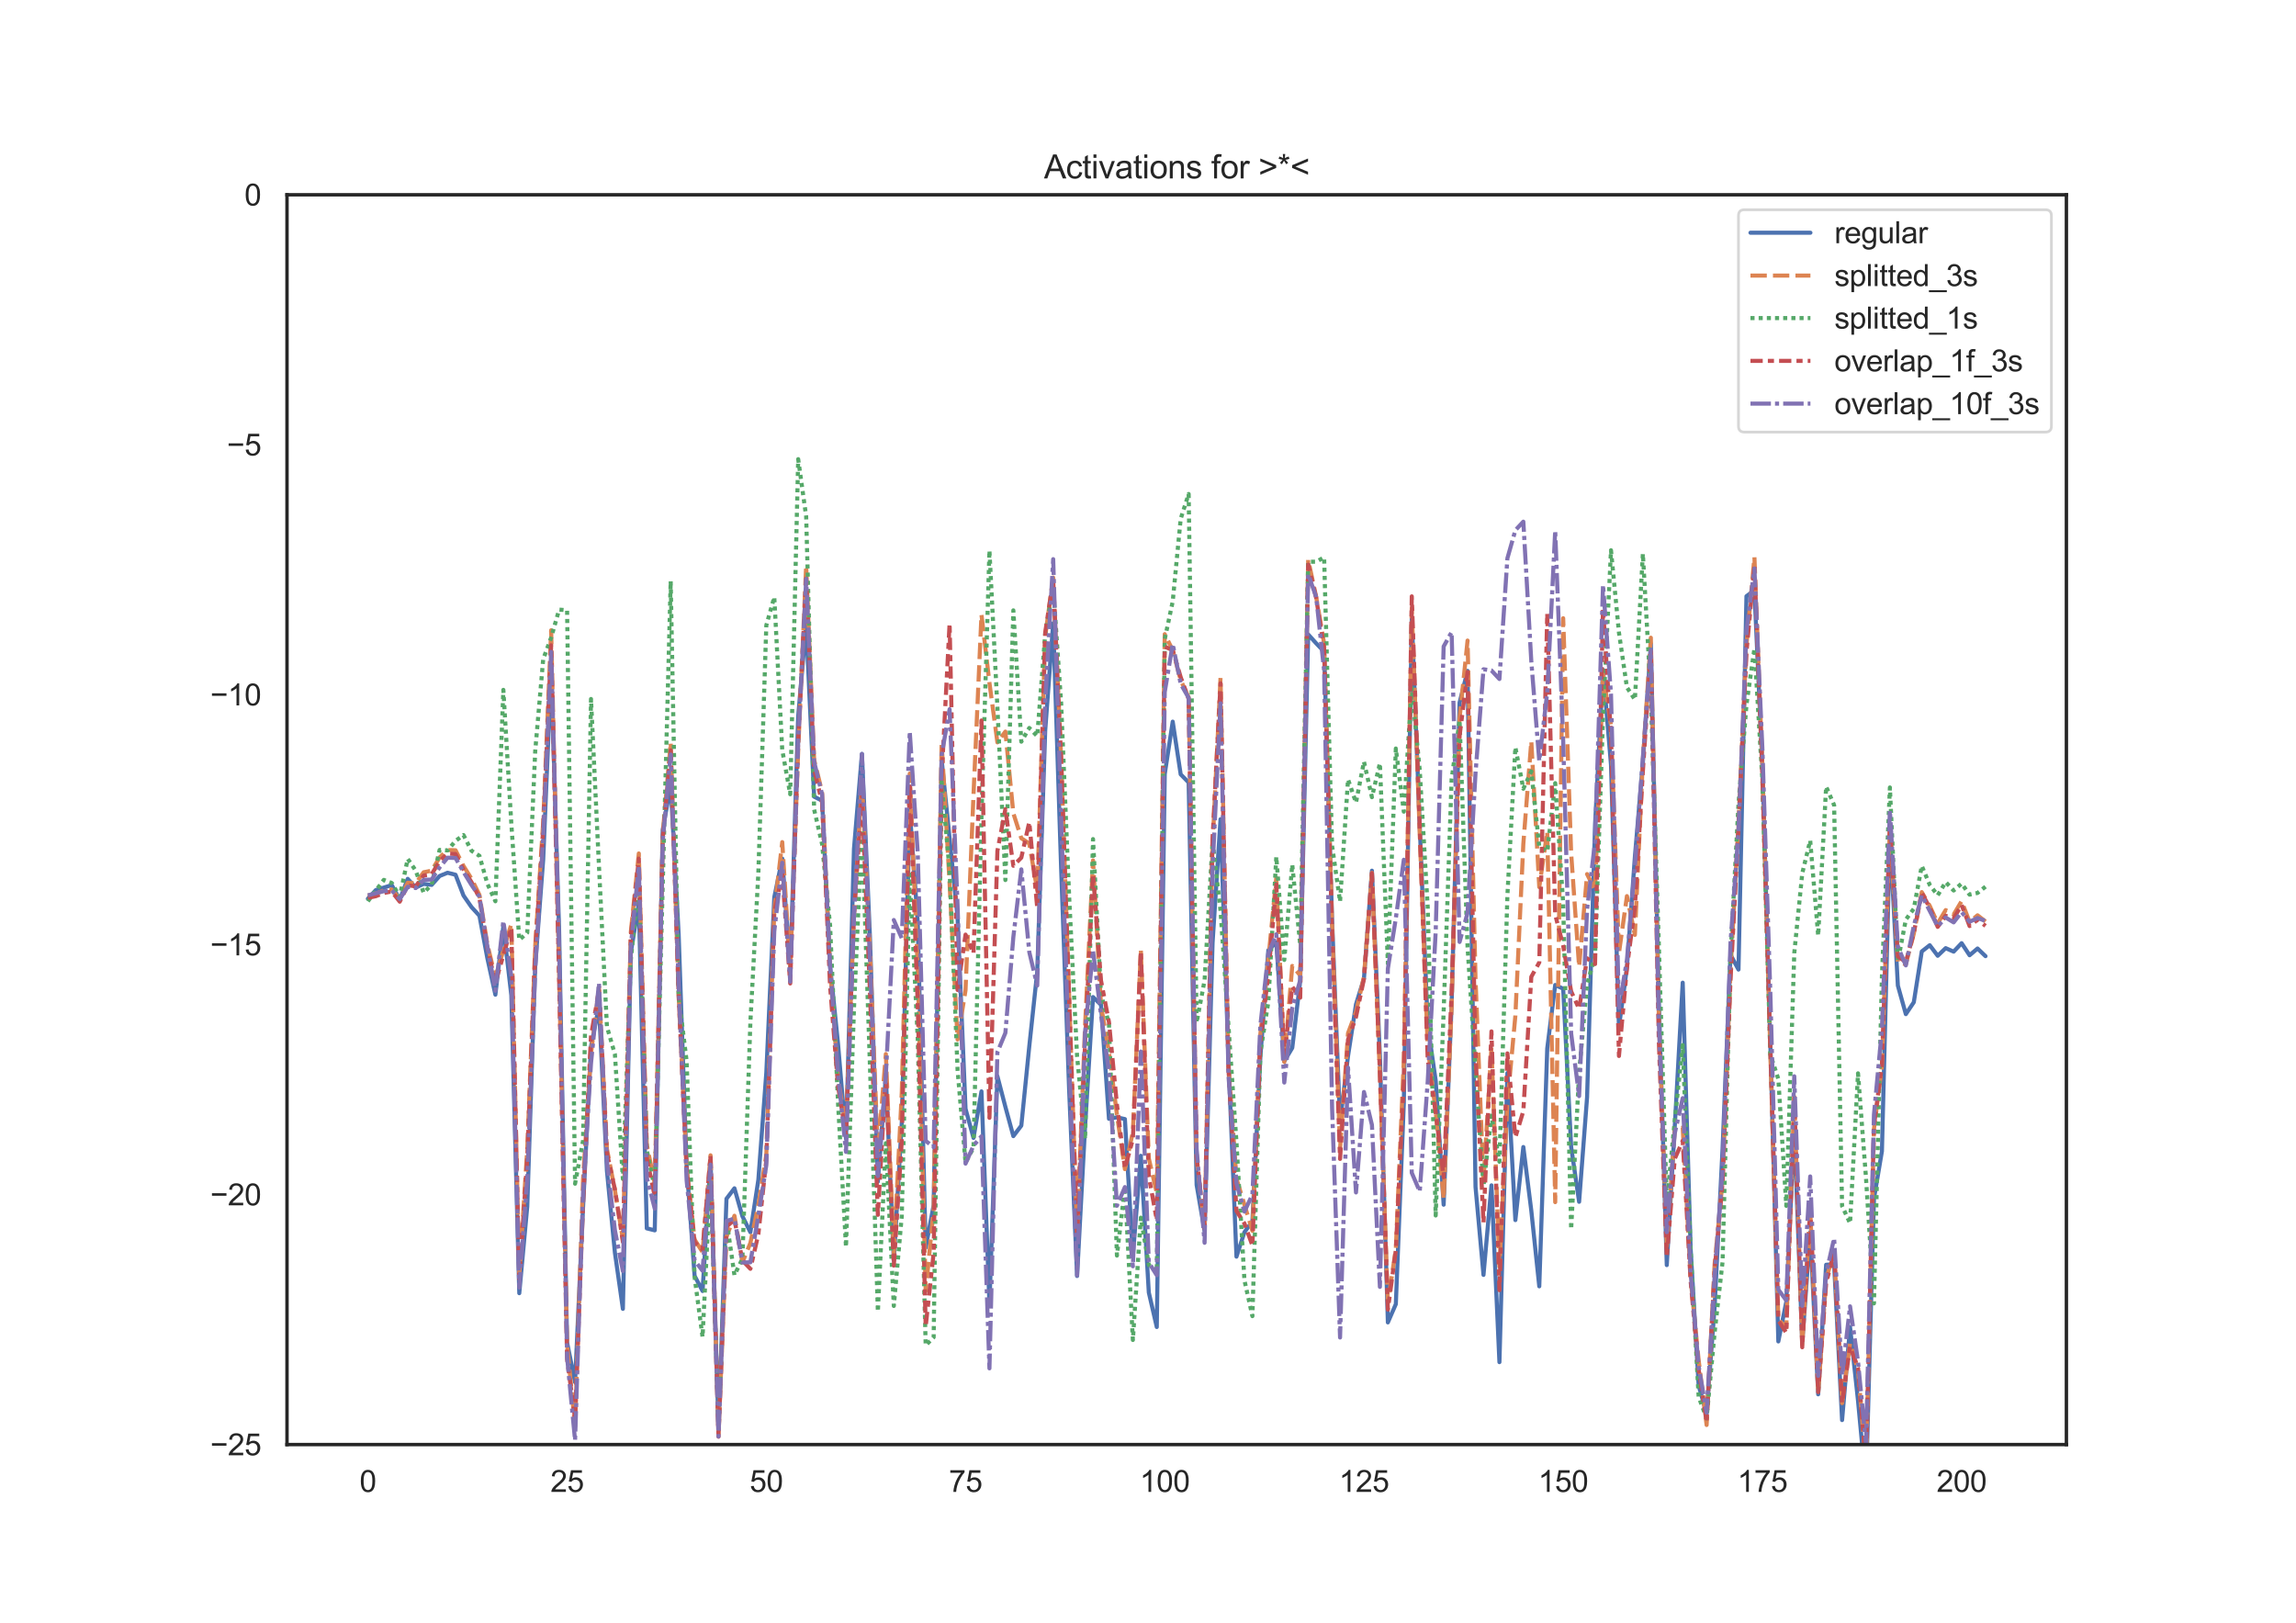 <?xml version="1.0" encoding="utf-8" standalone="no"?>
<!DOCTYPE svg PUBLIC "-//W3C//DTD SVG 1.1//EN"
  "http://www.w3.org/Graphics/SVG/1.1/DTD/svg11.dtd">
<svg height="595.44pt" version="1.1" viewBox="0 0 842.4 595.44" width="842.4pt" xmlns="http://www.w3.org/2000/svg" xmlns:xlink="http://www.w3.org/1999/xlink">
 <defs>
  <style type="text/css">*{stroke-linecap:butt;stroke-linejoin:round;}</style>
 </defs>
 <g id="figure_1">
  <g id="patch_1">
   <path d="M 0 595.44 
L 842.4 595.44 
L 842.4 0 
L 0 0 
z
" style="fill:#ffffff;"/>
  </g>
  <g id="axes_1">
   <g id="patch_2">
    <path d="M 105.3 529.942 
L 758.16 529.942 
L 758.16 71.453 
L 105.3 71.453 
z
" style="fill:#ffffff;"/>
   </g>
   <g id="matplotlib.axis_1">
    <g id="xtick_1">
     <g id="text_1">
      <!-- 0 -->
      <g style="fill:#262626;" transform="translate(131.917 547.315)scale(0.11 -0.11)">
       <defs>
        <path d="M 266 2259 
Q 266 3072 433 3567 
Q 600 4063 929 4331 
Q 1259 4600 1759 4600 
Q 2128 4600 2406 4451 
Q 2684 4303 2865 4023 
Q 3047 3744 3150 3342 
Q 3253 2941 3253 2259 
Q 3253 1453 3087 958 
Q 2922 463 2592 192 
Q 2263 -78 1759 -78 
Q 1097 -78 719 397 
Q 266 969 266 2259 
z
M 844 2259 
Q 844 1131 1108 757 
Q 1372 384 1759 384 
Q 2147 384 2411 759 
Q 2675 1134 2675 2259 
Q 2675 3391 2411 3762 
Q 2147 4134 1753 4134 
Q 1366 4134 1134 3806 
Q 844 3388 844 2259 
z
" id="ArialMT-30" transform="scale(0.016)"/>
       </defs>
       <use xlink:href="#ArialMT-30"/>
      </g>
     </g>
    </g>
    <g id="xtick_2">
     <g id="text_2">
      <!-- 25 -->
      <g style="fill:#262626;" transform="translate(201.951 547.315)scale(0.11 -0.11)">
       <defs>
        <path d="M 3222 541 
L 3222 0 
L 194 0 
Q 188 203 259 391 
Q 375 700 629 1000 
Q 884 1300 1366 1694 
Q 2113 2306 2375 2664 
Q 2638 3022 2638 3341 
Q 2638 3675 2398 3904 
Q 2159 4134 1775 4134 
Q 1369 4134 1125 3890 
Q 881 3647 878 3216 
L 300 3275 
Q 359 3922 746 4261 
Q 1134 4600 1788 4600 
Q 2447 4600 2831 4234 
Q 3216 3869 3216 3328 
Q 3216 3053 3103 2787 
Q 2991 2522 2730 2228 
Q 2469 1934 1863 1422 
Q 1356 997 1212 845 
Q 1069 694 975 541 
L 3222 541 
z
" id="ArialMT-32" transform="scale(0.016)"/>
        <path d="M 266 1200 
L 856 1250 
Q 922 819 1161 601 
Q 1400 384 1738 384 
Q 2144 384 2425 690 
Q 2706 997 2706 1503 
Q 2706 1984 2436 2262 
Q 2166 2541 1728 2541 
Q 1456 2541 1237 2417 
Q 1019 2294 894 2097 
L 366 2166 
L 809 4519 
L 3088 4519 
L 3088 3981 
L 1259 3981 
L 1013 2750 
Q 1425 3038 1878 3038 
Q 2478 3038 2890 2622 
Q 3303 2206 3303 1553 
Q 3303 931 2941 478 
Q 2500 -78 1738 -78 
Q 1113 -78 717 272 
Q 322 622 266 1200 
z
" id="ArialMT-35" transform="scale(0.016)"/>
       </defs>
       <use xlink:href="#ArialMT-32"/>
       <use x="55.615" xlink:href="#ArialMT-35"/>
      </g>
     </g>
    </g>
    <g id="xtick_3">
     <g id="text_3">
      <!-- 50 -->
      <g style="fill:#262626;" transform="translate(275.043 547.315)scale(0.11 -0.11)">
       <use xlink:href="#ArialMT-35"/>
       <use x="55.615" xlink:href="#ArialMT-30"/>
      </g>
     </g>
    </g>
    <g id="xtick_4">
     <g id="text_4">
      <!-- 75 -->
      <g style="fill:#262626;" transform="translate(348.135 547.315)scale(0.11 -0.11)">
       <defs>
        <path d="M 303 3981 
L 303 4522 
L 3269 4522 
L 3269 4084 
Q 2831 3619 2401 2847 
Q 1972 2075 1738 1259 
Q 1569 684 1522 0 
L 944 0 
Q 953 541 1156 1306 
Q 1359 2072 1739 2783 
Q 2119 3494 2547 3981 
L 303 3981 
z
" id="ArialMT-37" transform="scale(0.016)"/>
       </defs>
       <use xlink:href="#ArialMT-37"/>
       <use x="55.615" xlink:href="#ArialMT-35"/>
      </g>
     </g>
    </g>
    <g id="xtick_5">
     <g id="text_5">
      <!-- 100 -->
      <g style="fill:#262626;" transform="translate(418.169 547.315)scale(0.11 -0.11)">
       <defs>
        <path d="M 2384 0 
L 1822 0 
L 1822 3584 
Q 1619 3391 1289 3197 
Q 959 3003 697 2906 
L 697 3450 
Q 1169 3672 1522 3987 
Q 1875 4303 2022 4600 
L 2384 4600 
L 2384 0 
z
" id="ArialMT-31" transform="scale(0.016)"/>
       </defs>
       <use xlink:href="#ArialMT-31"/>
       <use x="55.615" xlink:href="#ArialMT-30"/>
       <use x="111.23" xlink:href="#ArialMT-30"/>
      </g>
     </g>
    </g>
    <g id="xtick_6">
     <g id="text_6">
      <!-- 125 -->
      <g style="fill:#262626;" transform="translate(491.261 547.315)scale(0.11 -0.11)">
       <use xlink:href="#ArialMT-31"/>
       <use x="55.615" xlink:href="#ArialMT-32"/>
       <use x="111.23" xlink:href="#ArialMT-35"/>
      </g>
     </g>
    </g>
    <g id="xtick_7">
     <g id="text_7">
      <!-- 150 -->
      <g style="fill:#262626;" transform="translate(564.353 547.315)scale(0.11 -0.11)">
       <use xlink:href="#ArialMT-31"/>
       <use x="55.615" xlink:href="#ArialMT-35"/>
       <use x="111.23" xlink:href="#ArialMT-30"/>
      </g>
     </g>
    </g>
    <g id="xtick_8">
     <g id="text_8">
      <!-- 175 -->
      <g style="fill:#262626;" transform="translate(637.446 547.315)scale(0.11 -0.11)">
       <use xlink:href="#ArialMT-31"/>
       <use x="55.615" xlink:href="#ArialMT-37"/>
       <use x="111.23" xlink:href="#ArialMT-35"/>
      </g>
     </g>
    </g>
    <g id="xtick_9">
     <g id="text_9">
      <!-- 200 -->
      <g style="fill:#262626;" transform="translate(710.538 547.315)scale(0.11 -0.11)">
       <use xlink:href="#ArialMT-32"/>
       <use x="55.615" xlink:href="#ArialMT-30"/>
       <use x="111.23" xlink:href="#ArialMT-30"/>
      </g>
     </g>
    </g>
   </g>
   <g id="matplotlib.axis_2">
    <g id="ytick_1">
     <g id="text_10">
      <!-- −25 -->
      <g style="fill:#262626;" transform="translate(77.141 533.878)scale(0.11 -0.11)">
       <defs>
        <path d="M 3381 1997 
L 356 1997 
L 356 2522 
L 3381 2522 
L 3381 1997 
z
" id="ArialMT-2212" transform="scale(0.016)"/>
       </defs>
       <use xlink:href="#ArialMT-2212"/>
       <use x="58.398" xlink:href="#ArialMT-32"/>
       <use x="114.014" xlink:href="#ArialMT-35"/>
      </g>
     </g>
    </g>
    <g id="ytick_2">
     <g id="text_11">
      <!-- −20 -->
      <g style="fill:#262626;" transform="translate(77.141 442.181)scale(0.11 -0.11)">
       <use xlink:href="#ArialMT-2212"/>
       <use x="58.398" xlink:href="#ArialMT-32"/>
       <use x="114.014" xlink:href="#ArialMT-30"/>
      </g>
     </g>
    </g>
    <g id="ytick_3">
     <g id="text_12">
      <!-- −15 -->
      <g style="fill:#262626;" transform="translate(77.141 350.483)scale(0.11 -0.11)">
       <use xlink:href="#ArialMT-2212"/>
       <use x="58.398" xlink:href="#ArialMT-31"/>
       <use x="114.014" xlink:href="#ArialMT-35"/>
      </g>
     </g>
    </g>
    <g id="ytick_4">
     <g id="text_13">
      <!-- −10 -->
      <g style="fill:#262626;" transform="translate(77.141 258.785)scale(0.11 -0.11)">
       <use xlink:href="#ArialMT-2212"/>
       <use x="58.398" xlink:href="#ArialMT-31"/>
       <use x="114.014" xlink:href="#ArialMT-30"/>
      </g>
     </g>
    </g>
    <g id="ytick_5">
     <g id="text_14">
      <!-- −5 -->
      <g style="fill:#262626;" transform="translate(83.258 167.087)scale(0.11 -0.11)">
       <use xlink:href="#ArialMT-2212"/>
       <use x="58.398" xlink:href="#ArialMT-35"/>
      </g>
     </g>
    </g>
    <g id="ytick_6">
     <g id="text_15">
      <!-- 0 -->
      <g style="fill:#262626;" transform="translate(89.683 75.39)scale(0.11 -0.11)">
       <use xlink:href="#ArialMT-30"/>
      </g>
     </g>
    </g>
   </g>
   <g id="line2d_1">
    <path clip-path="url(#p83e11bde64)" d="M 134.975 329.701 
L 137.899 326.516 
L 143.747 324.722 
L 146.67 330.034 
L 149.594 322.412 
L 152.518 325.626 
L 155.441 324.251 
L 158.365 324.636 
L 161.289 321.368 
L 164.212 320.175 
L 167.136 320.908 
L 170.06 328.537 
L 172.983 332.76 
L 175.907 335.952 
L 178.831 351.626 
L 181.754 364.906 
L 184.678 339.864 
L 187.602 365.131 
L 190.526 474.413 
L 193.449 442.624 
L 196.373 354.312 
L 199.297 315.294 
L 202.22 246.31 
L 205.144 341.497 
L 208.068 492.552 
L 210.991 507.056 
L 213.915 443.012 
L 216.839 383.899 
L 219.762 369.059 
L 222.686 429.551 
L 225.61 459.564 
L 228.534 480.16 
L 231.457 349.385 
L 234.381 331.436 
L 237.305 450.636 
L 240.228 451.358 
L 243.152 304.444 
L 246.076 287.986 
L 248.999 342.872 
L 251.923 427.616 
L 254.847 468.063 
L 257.77 473.614 
L 260.694 425.532 
L 263.618 523.927 
L 266.542 439.781 
L 269.465 435.935 
L 272.389 446.19 
L 275.313 452.043 
L 278.236 432.85 
L 281.16 393.52 
L 284.084 329.16 
L 287.007 314.983 
L 289.931 355.439 
L 292.855 262.815 
L 295.778 228.885 
L 298.702 292.256 
L 301.626 293.743 
L 304.549 354.308 
L 307.473 382.938 
L 310.397 417.742 
L 313.321 311.408 
L 316.244 276.565 
L 319.168 343.344 
L 322.092 433.482 
L 325.015 394.813 
L 327.939 462.464 
L 330.863 411.77 
L 333.786 297.279 
L 336.71 338.253 
L 339.634 457.713 
L 342.557 442.071 
L 345.481 278.6 
L 351.329 336.563 
L 354.252 406.774 
L 357.176 417.449 
L 360.1 400.381 
L 363.023 478.398 
L 365.947 394.838 
L 368.871 406.048 
L 371.794 416.797 
L 374.718 412.943 
L 377.642 383.839 
L 380.565 356.412 
L 383.489 267.955 
L 386.413 228.628 
L 389.336 318.714 
L 392.26 399.654 
L 395.184 468.104 
L 398.108 413.513 
L 401.031 365.775 
L 403.955 368.606 
L 406.879 410.449 
L 409.802 409.9 
L 412.726 410.542 
L 415.65 460.752 
L 418.573 424.01 
L 421.497 474.162 
L 424.421 486.825 
L 427.344 283.979 
L 430.268 264.738 
L 433.192 284.077 
L 436.116 287.067 
L 439.039 434.709 
L 441.963 451.643 
L 444.887 345.869 
L 447.81 300.552 
L 450.734 389.358 
L 453.658 461.012 
L 456.581 452.035 
L 459.505 448.04 
L 462.429 387.714 
L 465.352 348.582 
L 468.276 345.677 
L 471.2 389.326 
L 474.124 384.423 
L 477.047 359.86 
L 479.971 232.745 
L 482.895 235.997 
L 485.818 239.054 
L 488.742 337.604 
L 491.666 411.657 
L 494.589 387.388 
L 497.513 368.439 
L 500.437 358.96 
L 503.36 319.415 
L 506.284 387.284 
L 509.208 485.135 
L 512.131 478.425 
L 515.055 404.786 
L 517.979 226.564 
L 520.903 303.013 
L 523.826 376.012 
L 526.75 396.404 
L 529.674 441.953 
L 532.597 368.461 
L 535.521 257.752 
L 538.445 246.121 
L 541.368 435.444 
L 544.292 467.708 
L 547.216 434.85 
L 550.139 499.712 
L 553.063 393.653 
L 555.987 447.593 
L 558.911 420.792 
L 561.834 444.138 
L 564.758 471.896 
L 567.682 384.612 
L 570.605 361.346 
L 573.529 362.718 
L 576.453 420.766 
L 579.376 440.888 
L 582.3 402.517 
L 585.224 302.564 
L 588.147 245.725 
L 591.071 280.563 
L 593.995 376.748 
L 596.918 354.954 
L 599.842 314.273 
L 602.766 279.84 
L 605.69 236.157 
L 608.613 366.678 
L 611.537 464.107 
L 614.461 413.413 
L 617.384 360.499 
L 620.308 458.444 
L 623.232 508.275 
L 626.155 518.551 
L 629.079 479.542 
L 632.003 421.529 
L 634.926 350.258 
L 637.85 355.686 
L 640.774 218.729 
L 643.698 216.533 
L 646.621 281.032 
L 649.545 383.459 
L 652.469 492.113 
L 655.392 477.549 
L 658.316 413.499 
L 661.24 492.567 
L 664.163 452.01 
L 667.087 511.513 
L 670.011 463.982 
L 672.934 463.77 
L 675.858 520.965 
L 678.782 486.85 
L 681.706 513.866 
L 684.629 545.097 
L 687.553 439.778 
L 690.477 422.328 
L 693.4 306.458 
L 696.324 361.577 
L 699.248 372.04 
L 702.171 367.681 
L 705.095 349.053 
L 708.019 346.758 
L 710.942 350.63 
L 713.866 347.836 
L 716.79 349.112 
L 719.713 346.01 
L 722.637 350.442 
L 725.561 347.963 
L 728.485 350.776 
L 728.485 350.776 
" style="fill:none;stroke:#4c72b0;stroke-linecap:round;stroke-width:1.5;"/>
   </g>
   <g id="line2d_2">
    <path clip-path="url(#p83e11bde64)" d="M 134.975 328.549 
L 137.899 327.867 
L 140.823 326.633 
L 143.747 326.313 
L 146.67 329.826 
L 149.594 323.835 
L 152.518 324.088 
L 155.441 319.993 
L 158.365 319.416 
L 161.289 314.557 
L 164.212 311.847 
L 167.136 311.925 
L 170.06 317.683 
L 172.983 322.345 
L 175.907 328.311 
L 178.831 346.511 
L 181.754 358.639 
L 184.678 348.572 
L 187.602 339.011 
L 190.526 467.663 
L 193.449 421.485 
L 196.373 347.048 
L 199.297 301.565 
L 202.22 231.22 
L 205.144 357.572 
L 208.068 493.439 
L 210.991 523.268 
L 213.915 432.783 
L 216.839 386.582 
L 219.762 362.126 
L 222.686 421.53 
L 225.61 436.618 
L 228.534 454.703 
L 231.457 341.87 
L 234.381 313.097 
L 237.305 419.953 
L 240.228 434.265 
L 243.152 305.934 
L 246.076 272.373 
L 248.999 365.355 
L 251.923 428.158 
L 254.847 454.748 
L 257.77 459.336 
L 260.694 423.83 
L 263.618 526.281 
L 266.542 453.781 
L 269.465 446.01 
L 272.389 463.114 
L 275.313 456.01 
L 278.236 442.129 
L 281.16 423.595 
L 284.084 333.99 
L 287.007 308.931 
L 289.931 355.599 
L 292.855 275.454 
L 295.778 207.483 
L 298.702 278.744 
L 301.626 290.563 
L 304.549 355.074 
L 307.473 395.974 
L 310.397 413.097 
L 313.321 336.438 
L 316.244 286.74 
L 319.168 348.112 
L 322.092 423.144 
L 325.015 386.682 
L 327.939 459.73 
L 330.863 400.757 
L 333.786 283.798 
L 336.71 355.243 
L 339.634 473.579 
L 342.557 443.814 
L 345.481 272.47 
L 348.405 324.053 
L 351.329 381.343 
L 354.252 363.286 
L 357.176 291.518 
L 360.1 225.472 
L 363.023 250.501 
L 365.947 272.338 
L 368.871 268.396 
L 371.794 298.346 
L 374.718 307.514 
L 377.642 309.454 
L 380.565 326.565 
L 383.489 233.35 
L 386.413 211.883 
L 389.336 278.326 
L 395.184 452.429 
L 398.108 376.312 
L 401.031 315.634 
L 403.955 368.875 
L 406.879 385.945 
L 409.802 408.88 
L 412.726 428.909 
L 415.65 415.249 
L 418.573 348.452 
L 421.497 424.982 
L 424.421 437.625 
L 427.344 232.645 
L 430.268 238.546 
L 433.192 249.518 
L 436.116 255.823 
L 439.039 425.186 
L 441.963 450.295 
L 444.887 310.167 
L 447.81 248.555 
L 450.734 390.874 
L 453.658 432.363 
L 459.505 451.542 
L 462.429 379.317 
L 465.352 351.9 
L 468.276 322.003 
L 471.2 389.599 
L 474.124 354.364 
L 477.047 357.818 
L 479.971 205.358 
L 482.895 218.933 
L 485.818 236.063 
L 488.742 339.043 
L 491.666 421.418 
L 494.589 379.025 
L 497.513 371.23 
L 500.437 358.317 
L 503.36 320.203 
L 506.284 394.708 
L 509.208 477.923 
L 512.131 458.196 
L 515.055 388.927 
L 517.979 223.1 
L 520.903 306.09 
L 523.826 384.161 
L 526.75 407.692 
L 529.674 439.969 
L 532.597 369.472 
L 535.521 263.53 
L 538.445 234.991 
L 541.368 359.214 
L 544.292 433.579 
L 547.216 384.042 
L 550.139 464.611 
L 553.063 404.468 
L 555.987 372.61 
L 558.911 309.573 
L 561.834 271.905 
L 564.758 325.432 
L 567.682 305.041 
L 570.605 441.011 
L 573.529 226.805 
L 576.453 313.048 
L 579.376 354.659 
L 582.3 320.664 
L 585.224 326.619 
L 588.147 247.323 
L 591.071 266.093 
L 593.995 349.634 
L 596.918 328.745 
L 599.842 342.967 
L 602.766 279.054 
L 605.69 233.949 
L 608.613 372.611 
L 611.537 457.147 
L 614.461 414.622 
L 617.384 413.669 
L 620.308 469.367 
L 623.232 499.001 
L 626.155 522.766 
L 629.079 463.929 
L 632.003 433.362 
L 634.926 356.154 
L 637.85 301.762 
L 640.774 236.676 
L 643.698 204.361 
L 646.621 281.162 
L 649.545 386.38 
L 652.469 484.111 
L 655.392 486.966 
L 658.316 402.4 
L 661.24 493.341 
L 664.163 443.733 
L 667.087 511.296 
L 670.011 469.263 
L 672.934 459.091 
L 675.858 514.747 
L 678.782 492.853 
L 681.706 502.49 
L 684.629 538.166 
L 687.553 414.15 
L 690.477 391.243 
L 693.4 303.616 
L 696.324 352.98 
L 699.248 353.743 
L 702.171 342.544 
L 705.095 327.279 
L 708.019 332.321 
L 710.942 338.731 
L 713.866 333.874 
L 716.79 335.509 
L 719.713 330.598 
L 722.637 338.2 
L 725.561 335.783 
L 728.485 338.061 
L 728.485 338.061 
" style="fill:none;stroke:#dd8452;stroke-dasharray:6,2.25;stroke-dashoffset:0;stroke-width:1.5;"/>
   </g>
   <g id="line2d_3">
    <path clip-path="url(#p83e11bde64)" d="M 134.975 330.653 
L 140.823 322.794 
L 143.747 323.941 
L 146.67 328.957 
L 149.594 315.082 
L 152.518 319.374 
L 155.441 327.514 
L 158.365 324.54 
L 161.289 311.798 
L 164.212 311.981 
L 167.136 308.481 
L 170.06 306.345 
L 172.983 312.101 
L 175.907 313.972 
L 178.831 324.253 
L 181.754 330.641 
L 184.678 253.079 
L 187.602 302.115 
L 190.526 344.806 
L 193.449 342.178 
L 196.373 275.467 
L 199.297 241.828 
L 202.22 233.906 
L 205.144 223.644 
L 208.068 223.869 
L 210.991 434.258 
L 213.915 418.463 
L 216.839 256.425 
L 219.762 317.821 
L 222.686 376.66 
L 225.61 386.778 
L 228.534 432.49 
L 231.457 352.064 
L 234.381 323.142 
L 237.305 421.884 
L 240.228 436.164 
L 246.076 213.236 
L 248.999 365.526 
L 251.923 389.277 
L 254.847 468.498 
L 257.77 490.478 
L 260.694 431.213 
L 263.618 523.833 
L 266.542 447.512 
L 269.465 467.775 
L 272.389 461.777 
L 275.313 374.938 
L 278.236 320.385 
L 281.16 229.409 
L 284.084 219.023 
L 287.007 275.141 
L 289.931 291.37 
L 292.855 168.445 
L 295.778 189.448 
L 298.702 296.951 
L 301.626 309.689 
L 304.549 339.356 
L 307.473 404.627 
L 310.397 457.432 
L 313.321 369.948 
L 316.244 304.314 
L 319.168 390.542 
L 322.092 481.175 
L 325.015 419.382 
L 327.939 479.099 
L 330.863 446.061 
L 333.786 320.784 
L 336.71 380.972 
L 339.634 493.552 
L 342.557 490.589 
L 345.481 286.774 
L 348.405 319.431 
L 351.329 392.479 
L 354.252 426.509 
L 357.176 421.041 
L 360.1 299.675 
L 363.023 201.962 
L 365.947 259.404 
L 368.871 322.859 
L 371.794 223.912 
L 374.718 272.091 
L 377.642 267.053 
L 380.565 270.046 
L 383.489 232.592 
L 386.413 215.4 
L 389.336 258.045 
L 392.26 328.656 
L 395.184 387.523 
L 398.108 417.872 
L 401.031 307.825 
L 403.955 364.753 
L 406.879 375.564 
L 409.802 460.618 
L 412.726 435.658 
L 415.65 491.577 
L 418.573 446.709 
L 421.497 464.022 
L 424.421 466.591 
L 427.344 234.478 
L 430.268 220.658 
L 433.192 190.33 
L 436.116 181.228 
L 439.039 375.143 
L 441.963 359.642 
L 444.887 308.614 
L 447.81 334.11 
L 453.658 418.97 
L 456.581 469.675 
L 459.505 482.833 
L 462.429 386.09 
L 465.352 367.537 
L 468.276 314.306 
L 471.2 352.156 
L 474.124 317.189 
L 477.047 346.668 
L 479.971 206.084 
L 482.895 206.062 
L 485.818 204.498 
L 488.742 310.269 
L 491.666 330.758 
L 494.589 285.946 
L 497.513 294.429 
L 500.437 279.426 
L 503.36 292.451 
L 506.284 280.016 
L 509.208 353.462 
L 512.131 274.596 
L 515.055 297.766 
L 517.979 252.373 
L 520.903 282.561 
L 523.826 332.725 
L 526.75 445.91 
L 529.674 371.148 
L 532.597 285.901 
L 535.521 264.209 
L 538.445 347.395 
L 541.368 392.387 
L 544.292 435.099 
L 547.216 409.274 
L 550.139 426.187 
L 553.063 328.545 
L 555.987 274.133 
L 558.911 289.35 
L 561.834 282.972 
L 564.758 310.597 
L 567.682 312.316 
L 570.605 287.296 
L 573.529 331.495 
L 576.453 450.953 
L 579.376 393.459 
L 582.3 361.047 
L 585.224 350.681 
L 588.147 262.837 
L 591.071 201.865 
L 593.995 232.109 
L 596.918 252.159 
L 599.842 256.661 
L 602.766 203.135 
L 605.69 254.977 
L 608.613 346.398 
L 611.537 441.429 
L 614.461 411.074 
L 617.384 383.402 
L 620.308 459.077 
L 623.232 512.445 
L 626.155 520.311 
L 629.079 488.991 
L 632.003 462.941 
L 634.926 350.554 
L 637.85 294.928 
L 640.774 258.558 
L 643.698 237.908 
L 646.621 286.374 
L 649.545 386.886 
L 652.469 395.842 
L 655.392 442.376 
L 658.316 349.64 
L 661.24 320.417 
L 664.163 308.338 
L 667.087 343.212 
L 670.011 288.574 
L 672.934 295.364 
L 675.858 442.409 
L 678.782 448.764 
L 681.706 393.756 
L 684.629 432.07 
L 687.553 478.16 
L 690.477 358.08 
L 693.4 288.881 
L 696.324 352.709 
L 699.248 337.355 
L 702.171 333.392 
L 705.095 317.66 
L 708.019 324.62 
L 710.942 328.456 
L 713.866 323.597 
L 716.79 326.686 
L 719.713 324.141 
L 722.637 328.201 
L 725.561 327.58 
L 728.485 325.283 
L 728.485 325.283 
" style="fill:none;stroke:#55a868;stroke-dasharray:1.5,1.5;stroke-dashoffset:0;stroke-width:1.5;"/>
   </g>
   <g id="line2d_4">
    <path clip-path="url(#p83e11bde64)" d="M 134.975 329.404 
L 137.899 328.775 
L 140.823 327.593 
L 143.747 327.043 
L 146.67 330.785 
L 149.594 324.776 
L 152.518 325.151 
L 155.441 321.203 
L 158.365 320.732 
L 161.289 315.915 
L 164.212 313.136 
L 167.136 313.317 
L 170.06 318.968 
L 172.983 323.6 
L 175.907 329.436 
L 178.831 347.853 
L 181.754 360.482 
L 187.602 340.387 
L 190.526 469.194 
L 193.449 424.807 
L 196.373 348.85 
L 199.297 303.995 
L 202.22 236.725 
L 205.144 359.407 
L 208.068 498.679 
L 210.991 520.429 
L 213.915 441.946 
L 216.839 379.882 
L 219.762 363.423 
L 222.686 422.975 
L 225.61 436.353 
L 228.534 455.594 
L 231.457 343.541 
L 234.381 314.982 
L 237.305 424.983 
L 240.228 438.839 
L 243.152 307.58 
L 246.076 275.286 
L 248.999 364.996 
L 251.923 429.05 
L 254.847 455.733 
L 257.77 458.421 
L 260.694 423.86 
L 263.618 527.065 
L 266.542 450.036 
L 269.465 447.447 
L 272.389 462.404 
L 275.313 465.47 
L 278.236 452.805 
L 281.16 425.549 
L 284.084 334.835 
L 287.007 320.547 
L 289.931 360.785 
L 292.855 271.893 
L 295.778 212.301 
L 298.702 282.336 
L 301.626 294.433 
L 304.549 361.689 
L 307.473 398.394 
L 310.397 416.529 
L 313.321 335.659 
L 316.244 291.605 
L 319.168 363.347 
L 322.092 445.674 
L 325.015 394.011 
L 327.939 464.286 
L 330.863 418.555 
L 333.786 287.063 
L 336.71 368.606 
L 339.634 486.653 
L 342.557 459.573 
L 345.481 285.235 
L 348.405 228.711 
L 351.329 363.175 
L 354.252 342.862 
L 357.176 349.747 
L 360.1 264.307 
L 363.023 410.082 
L 365.947 312.186 
L 368.871 296.854 
L 371.794 317.619 
L 374.718 314.637 
L 377.642 301.586 
L 380.565 333.048 
L 383.489 232.006 
L 386.413 212.68 
L 389.336 278.619 
L 395.184 453.081 
L 398.108 382.937 
L 401.031 320.62 
L 403.955 359.716 
L 406.879 374.969 
L 409.802 405.224 
L 412.726 428.622 
L 415.65 417.888 
L 418.573 348.837 
L 421.497 431.535 
L 424.421 447.604 
L 427.344 237.244 
L 430.268 238.517 
L 433.192 248.41 
L 436.116 256.451 
L 439.039 424.311 
L 441.963 450.878 
L 444.887 307.673 
L 447.81 250.667 
L 450.734 392.33 
L 453.658 444.229 
L 456.581 448.823 
L 459.505 456.934 
L 462.429 381.813 
L 465.352 357.356 
L 468.276 324.434 
L 471.2 387.467 
L 474.124 361.991 
L 477.047 366.011 
L 479.971 207.132 
L 482.895 219.336 
L 485.818 238.045 
L 488.742 341.877 
L 491.666 425.158 
L 494.589 381.388 
L 497.513 373.078 
L 500.437 359.107 
L 503.36 320.345 
L 506.284 393.56 
L 509.208 480.435 
L 512.131 458.575 
L 515.055 396.799 
L 517.979 218.778 
L 523.826 388.65 
L 526.75 408.108 
L 529.674 431.87 
L 532.597 363.902 
L 535.521 269.971 
L 538.445 246.544 
L 541.368 386.327 
L 544.292 448.631 
L 547.216 378.37 
L 550.139 473.308 
L 553.063 386.44 
L 555.987 417.205 
L 558.911 407.612 
L 561.834 358.352 
L 564.758 353.076 
L 567.682 225.014 
L 570.605 335.563 
L 573.529 346.913 
L 576.453 363.71 
L 579.376 370.087 
L 582.3 351.571 
L 585.224 353.676 
L 588.147 223.107 
L 591.071 269.441 
L 593.995 387.399 
L 596.918 354.997 
L 599.842 332.741 
L 602.766 282.964 
L 605.69 238.93 
L 608.613 381.599 
L 611.537 461.294 
L 614.461 425.108 
L 617.384 418.484 
L 620.308 470.168 
L 623.232 502.341 
L 626.155 521.747 
L 629.079 465.982 
L 632.003 433.876 
L 634.926 359.396 
L 637.85 304.06 
L 640.774 239.38 
L 643.698 207.268 
L 646.621 284.624 
L 652.469 484.397 
L 655.392 488.951 
L 658.316 402.672 
L 661.24 494.251 
L 664.163 443.701 
L 667.087 510.7 
L 670.011 470.729 
L 672.934 459.321 
L 675.858 514.683 
L 678.782 494.018 
L 681.706 501.899 
L 684.629 537.69 
L 687.553 413.035 
L 690.477 390.552 
L 693.4 302.15 
L 696.324 350.92 
L 699.248 352.886 
L 702.171 342.282 
L 705.095 327.577 
L 708.019 333.023 
L 710.942 340.027 
L 713.866 335.956 
L 716.79 336.936 
L 719.713 331.983 
L 722.637 339.735 
L 725.561 337.385 
L 728.485 339.669 
L 728.485 339.669 
" style="fill:none;stroke:#c44e52;stroke-dasharray:4.5,1.875,2.25,1.875;stroke-dashoffset:0;stroke-width:1.5;"/>
   </g>
   <g id="line2d_5">
    <path clip-path="url(#p83e11bde64)" d="M 134.975 328.466 
L 140.823 326.931 
L 143.747 326.675 
L 146.67 329.813 
L 149.594 325.333 
L 152.518 325.793 
L 155.441 322.76 
L 158.365 322.671 
L 161.289 318.208 
L 164.212 314.644 
L 167.136 314.762 
L 170.06 319.911 
L 172.983 324.617 
L 175.907 328.976 
L 178.831 347.242 
L 181.754 363.473 
L 184.678 337.89 
L 187.602 358.198 
L 190.526 472.357 
L 193.449 432.599 
L 196.373 355.805 
L 199.297 307.09 
L 202.22 239.148 
L 205.144 347.753 
L 208.068 497.935 
L 210.991 528.421 
L 213.915 437.654 
L 216.839 390.074 
L 219.762 360.686 
L 222.686 426.005 
L 225.61 451.332 
L 228.534 466.297 
L 231.457 346.988 
L 234.381 317.732 
L 237.305 432.084 
L 240.228 443.389 
L 243.152 308.535 
L 246.076 276.816 
L 248.999 361.12 
L 251.923 433.054 
L 254.847 462.385 
L 257.77 466.204 
L 260.694 427.268 
L 263.618 526.959 
L 266.542 447.907 
L 269.465 447.057 
L 272.389 463.136 
L 275.313 463.093 
L 278.236 445.999 
L 281.16 427.487 
L 284.084 341.611 
L 287.007 316.514 
L 289.931 360.117 
L 292.855 272.512 
L 295.778 212.367 
L 298.702 279.437 
L 301.626 291.427 
L 304.549 354.549 
L 307.473 393.904 
L 310.397 422.595 
L 313.321 336.555 
L 316.244 276.622 
L 319.168 351.784 
L 322.092 431.457 
L 325.015 394.328 
L 327.939 337.512 
L 330.863 344.188 
L 333.786 268.362 
L 336.71 312.832 
L 339.634 418.538 
L 342.557 420.817 
L 345.481 277.055 
L 348.405 260.187 
L 351.329 332.018 
L 354.252 426.882 
L 357.176 420.29 
L 360.1 416.867 
L 363.023 501.988 
L 365.947 385.986 
L 368.871 378.941 
L 371.794 343.767 
L 374.718 318.931 
L 377.642 349.274 
L 380.565 361.562 
L 383.489 257.297 
L 386.413 205.129 
L 389.336 300.417 
L 392.26 389.427 
L 395.184 467.848 
L 398.108 378.591 
L 401.031 348.826 
L 403.955 372.226 
L 406.879 393.204 
L 409.802 442.332 
L 412.726 435.48 
L 415.65 464.54 
L 418.573 385.756 
L 421.497 463.163 
L 424.421 467.832 
L 427.344 253.877 
L 430.268 236.243 
L 433.192 250.886 
L 436.116 256.025 
L 439.039 421.436 
L 441.963 455.917 
L 444.887 318.69 
L 447.81 258.015 
L 450.734 394.794 
L 453.658 434.14 
L 456.581 444.476 
L 459.505 438.23 
L 462.429 376.115 
L 465.352 349.843 
L 468.276 342.762 
L 471.2 397.137 
L 474.124 369.889 
L 477.047 359.574 
L 479.971 210.684 
L 482.895 219.004 
L 485.818 245.987 
L 488.742 406.48 
L 491.666 490.672 
L 494.589 391.669 
L 497.513 437.459 
L 500.437 400.607 
L 503.36 412.681 
L 506.284 472.095 
L 509.208 355.361 
L 512.131 336.855 
L 515.055 315.402 
L 517.979 430.265 
L 520.903 437.095 
L 523.826 396.819 
L 526.75 341.766 
L 529.674 237.155 
L 532.597 231.915 
L 535.521 345.56 
L 538.445 334.878 
L 541.368 283.662 
L 544.292 245.521 
L 547.216 245.973 
L 550.139 249.105 
L 553.063 204.799 
L 555.987 194.514 
L 558.911 191.377 
L 561.834 242.599 
L 564.758 279.115 
L 567.682 254.001 
L 570.605 194.642 
L 573.529 271.657 
L 576.453 379.123 
L 579.376 402.117 
L 582.3 333.734 
L 585.224 308.708 
L 588.147 214.579 
L 591.071 254.641 
L 593.995 369.735 
L 596.918 352.182 
L 599.842 317.563 
L 605.69 238.399 
L 608.613 374.851 
L 611.537 452.033 
L 614.461 415.779 
L 617.384 402.857 
L 620.308 467.269 
L 623.232 501.258 
L 626.155 518.213 
L 629.079 468.346 
L 632.003 429.006 
L 634.926 345.778 
L 637.85 304.824 
L 640.774 231.226 
L 643.698 208.56 
L 646.621 274.721 
L 649.545 364.521 
L 652.469 473.089 
L 655.392 477.07 
L 658.316 394.843 
L 661.24 479.072 
L 664.163 431.585 
L 667.087 504.734 
L 670.011 467.175 
L 672.934 454.277 
L 675.858 504.459 
L 678.782 479.239 
L 681.706 499.499 
L 684.629 529.794 
L 687.553 408.855 
L 690.477 377.68 
L 693.4 297.342 
L 696.324 347.287 
L 699.248 354.163 
L 702.171 339.701 
L 705.095 328.491 
L 710.942 339.848 
L 713.866 336.606 
L 716.79 338.376 
L 719.713 334.597 
L 722.637 338.159 
L 725.561 336.785 
L 728.485 337.859 
L 728.485 337.859 
" style="fill:none;stroke:#8172b3;stroke-dasharray:7.5,1.5,1.5,1.5;stroke-dashoffset:0;stroke-width:1.5;"/>
   </g>
   <g id="line2d_6"/>
   <g id="line2d_7"/>
   <g id="line2d_8"/>
   <g id="line2d_9"/>
   <g id="line2d_10"/>
   <g id="patch_3">
    <path d="M 105.3 529.942 
L 105.3 71.453 
" style="fill:none;stroke:#262626;stroke-linecap:square;stroke-linejoin:miter;stroke-width:1.25;"/>
   </g>
   <g id="patch_4">
    <path d="M 758.16 529.942 
L 758.16 71.453 
" style="fill:none;stroke:#262626;stroke-linecap:square;stroke-linejoin:miter;stroke-width:1.25;"/>
   </g>
   <g id="patch_5">
    <path d="M 105.3 529.942 
L 758.16 529.942 
" style="fill:none;stroke:#262626;stroke-linecap:square;stroke-linejoin:miter;stroke-width:1.25;"/>
   </g>
   <g id="patch_6">
    <path d="M 105.3 71.453 
L 758.16 71.453 
" style="fill:none;stroke:#262626;stroke-linecap:square;stroke-linejoin:miter;stroke-width:1.25;"/>
   </g>
   <g id="text_16">
    <!-- Activations for &gt;*&lt; -->
    <g style="fill:#262626;" transform="translate(383.039 65.453)scale(0.12 -0.12)">
     <defs>
      <path d="M -9 0 
L 1750 4581 
L 2403 4581 
L 4278 0 
L 3588 0 
L 3053 1388 
L 1138 1388 
L 634 0 
L -9 0 
z
M 1313 1881 
L 2866 1881 
L 2388 3150 
Q 2169 3728 2063 4100 
Q 1975 3659 1816 3225 
L 1313 1881 
z
" id="ArialMT-41" transform="scale(0.016)"/>
      <path d="M 2588 1216 
L 3141 1144 
Q 3050 572 2676 248 
Q 2303 -75 1759 -75 
Q 1078 -75 664 370 
Q 250 816 250 1647 
Q 250 2184 428 2587 
Q 606 2991 970 3192 
Q 1334 3394 1763 3394 
Q 2303 3394 2647 3120 
Q 2991 2847 3088 2344 
L 2541 2259 
Q 2463 2594 2264 2762 
Q 2066 2931 1784 2931 
Q 1359 2931 1093 2626 
Q 828 2322 828 1663 
Q 828 994 1084 691 
Q 1341 388 1753 388 
Q 2084 388 2306 591 
Q 2528 794 2588 1216 
z
" id="ArialMT-63" transform="scale(0.016)"/>
      <path d="M 1650 503 
L 1731 6 
Q 1494 -44 1306 -44 
Q 1000 -44 831 53 
Q 663 150 594 308 
Q 525 466 525 972 
L 525 2881 
L 113 2881 
L 113 3319 
L 525 3319 
L 525 4141 
L 1084 4478 
L 1084 3319 
L 1650 3319 
L 1650 2881 
L 1084 2881 
L 1084 941 
Q 1084 700 1114 631 
Q 1144 563 1211 522 
Q 1278 481 1403 481 
Q 1497 481 1650 503 
z
" id="ArialMT-74" transform="scale(0.016)"/>
      <path d="M 425 3934 
L 425 4581 
L 988 4581 
L 988 3934 
L 425 3934 
z
M 425 0 
L 425 3319 
L 988 3319 
L 988 0 
L 425 0 
z
" id="ArialMT-69" transform="scale(0.016)"/>
      <path d="M 1344 0 
L 81 3319 
L 675 3319 
L 1388 1331 
Q 1503 1009 1600 663 
Q 1675 925 1809 1294 
L 2547 3319 
L 3125 3319 
L 1869 0 
L 1344 0 
z
" id="ArialMT-76" transform="scale(0.016)"/>
      <path d="M 2588 409 
Q 2275 144 1986 34 
Q 1697 -75 1366 -75 
Q 819 -75 525 192 
Q 231 459 231 875 
Q 231 1119 342 1320 
Q 453 1522 633 1644 
Q 813 1766 1038 1828 
Q 1203 1872 1538 1913 
Q 2219 1994 2541 2106 
Q 2544 2222 2544 2253 
Q 2544 2597 2384 2738 
Q 2169 2928 1744 2928 
Q 1347 2928 1158 2789 
Q 969 2650 878 2297 
L 328 2372 
Q 403 2725 575 2942 
Q 747 3159 1072 3276 
Q 1397 3394 1825 3394 
Q 2250 3394 2515 3294 
Q 2781 3194 2906 3042 
Q 3031 2891 3081 2659 
Q 3109 2516 3109 2141 
L 3109 1391 
Q 3109 606 3145 398 
Q 3181 191 3288 0 
L 2700 0 
Q 2613 175 2588 409 
z
M 2541 1666 
Q 2234 1541 1622 1453 
Q 1275 1403 1131 1340 
Q 988 1278 909 1158 
Q 831 1038 831 891 
Q 831 666 1001 516 
Q 1172 366 1500 366 
Q 1825 366 2078 508 
Q 2331 650 2450 897 
Q 2541 1088 2541 1459 
L 2541 1666 
z
" id="ArialMT-61" transform="scale(0.016)"/>
      <path d="M 213 1659 
Q 213 2581 725 3025 
Q 1153 3394 1769 3394 
Q 2453 3394 2887 2945 
Q 3322 2497 3322 1706 
Q 3322 1066 3130 698 
Q 2938 331 2570 128 
Q 2203 -75 1769 -75 
Q 1072 -75 642 372 
Q 213 819 213 1659 
z
M 791 1659 
Q 791 1022 1069 705 
Q 1347 388 1769 388 
Q 2188 388 2466 706 
Q 2744 1025 2744 1678 
Q 2744 2294 2464 2611 
Q 2184 2928 1769 2928 
Q 1347 2928 1069 2612 
Q 791 2297 791 1659 
z
" id="ArialMT-6f" transform="scale(0.016)"/>
      <path d="M 422 0 
L 422 3319 
L 928 3319 
L 928 2847 
Q 1294 3394 1984 3394 
Q 2284 3394 2536 3286 
Q 2788 3178 2913 3003 
Q 3038 2828 3088 2588 
Q 3119 2431 3119 2041 
L 3119 0 
L 2556 0 
L 2556 2019 
Q 2556 2363 2490 2533 
Q 2425 2703 2258 2804 
Q 2091 2906 1866 2906 
Q 1506 2906 1245 2678 
Q 984 2450 984 1813 
L 984 0 
L 422 0 
z
" id="ArialMT-6e" transform="scale(0.016)"/>
      <path d="M 197 991 
L 753 1078 
Q 800 744 1014 566 
Q 1228 388 1613 388 
Q 2000 388 2187 545 
Q 2375 703 2375 916 
Q 2375 1106 2209 1216 
Q 2094 1291 1634 1406 
Q 1016 1563 777 1677 
Q 538 1791 414 1992 
Q 291 2194 291 2438 
Q 291 2659 392 2848 
Q 494 3038 669 3163 
Q 800 3259 1026 3326 
Q 1253 3394 1513 3394 
Q 1903 3394 2198 3281 
Q 2494 3169 2634 2976 
Q 2775 2784 2828 2463 
L 2278 2388 
Q 2241 2644 2061 2787 
Q 1881 2931 1553 2931 
Q 1166 2931 1000 2803 
Q 834 2675 834 2503 
Q 834 2394 903 2306 
Q 972 2216 1119 2156 
Q 1203 2125 1616 2013 
Q 2213 1853 2448 1751 
Q 2684 1650 2818 1456 
Q 2953 1263 2953 975 
Q 2953 694 2789 445 
Q 2625 197 2315 61 
Q 2006 -75 1616 -75 
Q 969 -75 630 194 
Q 291 463 197 991 
z
" id="ArialMT-73" transform="scale(0.016)"/>
      <path id="ArialMT-20" transform="scale(0.016)"/>
      <path d="M 556 0 
L 556 2881 
L 59 2881 
L 59 3319 
L 556 3319 
L 556 3672 
Q 556 4006 616 4169 
Q 697 4388 901 4523 
Q 1106 4659 1475 4659 
Q 1713 4659 2000 4603 
L 1916 4113 
Q 1741 4144 1584 4144 
Q 1328 4144 1222 4034 
Q 1116 3925 1116 3625 
L 1116 3319 
L 1763 3319 
L 1763 2881 
L 1116 2881 
L 1116 0 
L 556 0 
z
" id="ArialMT-66" transform="scale(0.016)"/>
      <path d="M 416 0 
L 416 3319 
L 922 3319 
L 922 2816 
Q 1116 3169 1280 3281 
Q 1444 3394 1641 3394 
Q 1925 3394 2219 3213 
L 2025 2691 
Q 1819 2813 1613 2813 
Q 1428 2813 1281 2702 
Q 1134 2591 1072 2394 
Q 978 2094 978 1738 
L 978 0 
L 416 0 
z
" id="ArialMT-72" transform="scale(0.016)"/>
      <path d="M 3384 2003 
L 350 706 
L 350 1266 
L 2753 2263 
L 350 3250 
L 350 3809 
L 3384 2528 
L 3384 2003 
z
" id="ArialMT-3e" transform="scale(0.016)"/>
      <path d="M 200 3741 
L 344 4184 
Q 841 4009 1066 3881 
Q 1006 4447 1003 4659 
L 1456 4659 
Q 1447 4350 1384 3884 
Q 1706 4047 2122 4184 
L 2266 3741 
Q 1869 3609 1488 3566 
Q 1678 3400 2025 2975 
L 1650 2709 
Q 1469 2956 1222 3381 
Q 991 2941 816 2709 
L 447 2975 
Q 809 3422 966 3566 
Q 563 3644 200 3741 
z
" id="ArialMT-2a" transform="scale(0.016)"/>
      <path d="M 350 2003 
L 350 2528 
L 3384 3809 
L 3384 3250 
L 978 2263 
L 3384 1266 
L 3384 706 
L 350 2003 
z
" id="ArialMT-3c" transform="scale(0.016)"/>
     </defs>
     <use xlink:href="#ArialMT-41"/>
     <use x="66.699" xlink:href="#ArialMT-63"/>
     <use x="116.699" xlink:href="#ArialMT-74"/>
     <use x="144.482" xlink:href="#ArialMT-69"/>
     <use x="166.699" xlink:href="#ArialMT-76"/>
     <use x="216.699" xlink:href="#ArialMT-61"/>
     <use x="272.314" xlink:href="#ArialMT-74"/>
     <use x="300.098" xlink:href="#ArialMT-69"/>
     <use x="322.314" xlink:href="#ArialMT-6f"/>
     <use x="377.93" xlink:href="#ArialMT-6e"/>
     <use x="433.545" xlink:href="#ArialMT-73"/>
     <use x="483.545" xlink:href="#ArialMT-20"/>
     <use x="511.328" xlink:href="#ArialMT-66"/>
     <use x="539.111" xlink:href="#ArialMT-6f"/>
     <use x="594.727" xlink:href="#ArialMT-72"/>
     <use x="628.027" xlink:href="#ArialMT-20"/>
     <use x="655.811" xlink:href="#ArialMT-3e"/>
     <use x="714.209" xlink:href="#ArialMT-2a"/>
     <use x="753.125" xlink:href="#ArialMT-3c"/>
    </g>
   </g>
   <g id="legend_1">
    <g id="patch_7">
     <path d="M 640.044 158.514 
L 750.46 158.514 
Q 752.66 158.514 752.66 156.314 
L 752.66 79.153 
Q 752.66 76.953 750.46 76.953 
L 640.044 76.953 
Q 637.844 76.953 637.844 79.153 
L 637.844 156.314 
Q 637.844 158.514 640.044 158.514 
z
" style="fill:#ffffff;opacity:0.8;stroke:#cccccc;stroke-linejoin:miter;"/>
    </g>
    <g id="line2d_11">
     <path d="M 642.244 85.376 
L 664.244 85.376 
" style="fill:none;stroke:#4c72b0;stroke-linecap:round;stroke-width:1.5;"/>
    </g>
    <g id="line2d_12"/>
    <g id="text_17">
     <!-- regular -->
     <g style="fill:#262626;" transform="translate(673.044 89.226)scale(0.11 -0.11)">
      <defs>
       <path d="M 2694 1069 
L 3275 997 
Q 3138 488 2766 206 
Q 2394 -75 1816 -75 
Q 1088 -75 661 373 
Q 234 822 234 1631 
Q 234 2469 665 2931 
Q 1097 3394 1784 3394 
Q 2450 3394 2872 2941 
Q 3294 2488 3294 1666 
Q 3294 1616 3291 1516 
L 816 1516 
Q 847 969 1125 678 
Q 1403 388 1819 388 
Q 2128 388 2347 550 
Q 2566 713 2694 1069 
z
M 847 1978 
L 2700 1978 
Q 2663 2397 2488 2606 
Q 2219 2931 1791 2931 
Q 1403 2931 1139 2672 
Q 875 2413 847 1978 
z
" id="ArialMT-65" transform="scale(0.016)"/>
       <path d="M 319 -275 
L 866 -356 
Q 900 -609 1056 -725 
Q 1266 -881 1628 -881 
Q 2019 -881 2231 -725 
Q 2444 -569 2519 -288 
Q 2563 -116 2559 434 
Q 2191 0 1641 0 
Q 956 0 581 494 
Q 206 988 206 1678 
Q 206 2153 378 2554 
Q 550 2956 876 3175 
Q 1203 3394 1644 3394 
Q 2231 3394 2613 2919 
L 2613 3319 
L 3131 3319 
L 3131 450 
Q 3131 -325 2973 -648 
Q 2816 -972 2473 -1159 
Q 2131 -1347 1631 -1347 
Q 1038 -1347 672 -1080 
Q 306 -813 319 -275 
z
M 784 1719 
Q 784 1066 1043 766 
Q 1303 466 1694 466 
Q 2081 466 2343 764 
Q 2606 1063 2606 1700 
Q 2606 2309 2336 2618 
Q 2066 2928 1684 2928 
Q 1309 2928 1046 2623 
Q 784 2319 784 1719 
z
" id="ArialMT-67" transform="scale(0.016)"/>
       <path d="M 2597 0 
L 2597 488 
Q 2209 -75 1544 -75 
Q 1250 -75 995 37 
Q 741 150 617 320 
Q 494 491 444 738 
Q 409 903 409 1263 
L 409 3319 
L 972 3319 
L 972 1478 
Q 972 1038 1006 884 
Q 1059 663 1231 536 
Q 1403 409 1656 409 
Q 1909 409 2131 539 
Q 2353 669 2445 892 
Q 2538 1116 2538 1541 
L 2538 3319 
L 3100 3319 
L 3100 0 
L 2597 0 
z
" id="ArialMT-75" transform="scale(0.016)"/>
       <path d="M 409 0 
L 409 4581 
L 972 4581 
L 972 0 
L 409 0 
z
" id="ArialMT-6c" transform="scale(0.016)"/>
      </defs>
      <use xlink:href="#ArialMT-72"/>
      <use x="33.301" xlink:href="#ArialMT-65"/>
      <use x="88.916" xlink:href="#ArialMT-67"/>
      <use x="144.531" xlink:href="#ArialMT-75"/>
      <use x="200.146" xlink:href="#ArialMT-6c"/>
      <use x="222.363" xlink:href="#ArialMT-61"/>
      <use x="277.979" xlink:href="#ArialMT-72"/>
     </g>
    </g>
    <g id="line2d_13">
     <path d="M 642.244 101.098 
L 664.244 101.098 
" style="fill:none;stroke:#dd8452;stroke-dasharray:6,2.25;stroke-dashoffset:0;stroke-width:1.5;"/>
    </g>
    <g id="line2d_14"/>
    <g id="text_18">
     <!-- splitted_3s -->
     <g style="fill:#262626;" transform="translate(673.044 104.948)scale(0.11 -0.11)">
      <defs>
       <path d="M 422 -1272 
L 422 3319 
L 934 3319 
L 934 2888 
Q 1116 3141 1344 3267 
Q 1572 3394 1897 3394 
Q 2322 3394 2647 3175 
Q 2972 2956 3137 2557 
Q 3303 2159 3303 1684 
Q 3303 1175 3120 767 
Q 2938 359 2589 142 
Q 2241 -75 1856 -75 
Q 1575 -75 1351 44 
Q 1128 163 984 344 
L 984 -1272 
L 422 -1272 
z
M 931 1641 
Q 931 1000 1190 694 
Q 1450 388 1819 388 
Q 2194 388 2461 705 
Q 2728 1022 2728 1688 
Q 2728 2322 2467 2637 
Q 2206 2953 1844 2953 
Q 1484 2953 1207 2617 
Q 931 2281 931 1641 
z
" id="ArialMT-70" transform="scale(0.016)"/>
       <path d="M 2575 0 
L 2575 419 
Q 2259 -75 1647 -75 
Q 1250 -75 917 144 
Q 584 363 401 755 
Q 219 1147 219 1656 
Q 219 2153 384 2558 
Q 550 2963 881 3178 
Q 1213 3394 1622 3394 
Q 1922 3394 2156 3267 
Q 2391 3141 2538 2938 
L 2538 4581 
L 3097 4581 
L 3097 0 
L 2575 0 
z
M 797 1656 
Q 797 1019 1065 703 
Q 1334 388 1700 388 
Q 2069 388 2326 689 
Q 2584 991 2584 1609 
Q 2584 2291 2321 2609 
Q 2059 2928 1675 2928 
Q 1300 2928 1048 2622 
Q 797 2316 797 1656 
z
" id="ArialMT-64" transform="scale(0.016)"/>
       <path d="M -97 -1272 
L -97 -866 
L 3631 -866 
L 3631 -1272 
L -97 -1272 
z
" id="ArialMT-5f" transform="scale(0.016)"/>
       <path d="M 269 1209 
L 831 1284 
Q 928 806 1161 595 
Q 1394 384 1728 384 
Q 2125 384 2398 659 
Q 2672 934 2672 1341 
Q 2672 1728 2419 1979 
Q 2166 2231 1775 2231 
Q 1616 2231 1378 2169 
L 1441 2663 
Q 1497 2656 1531 2656 
Q 1891 2656 2178 2843 
Q 2466 3031 2466 3422 
Q 2466 3731 2256 3934 
Q 2047 4138 1716 4138 
Q 1388 4138 1169 3931 
Q 950 3725 888 3313 
L 325 3413 
Q 428 3978 793 4289 
Q 1159 4600 1703 4600 
Q 2078 4600 2393 4439 
Q 2709 4278 2876 4000 
Q 3044 3722 3044 3409 
Q 3044 3113 2884 2869 
Q 2725 2625 2413 2481 
Q 2819 2388 3044 2092 
Q 3269 1797 3269 1353 
Q 3269 753 2831 336 
Q 2394 -81 1725 -81 
Q 1122 -81 723 278 
Q 325 638 269 1209 
z
" id="ArialMT-33" transform="scale(0.016)"/>
      </defs>
      <use xlink:href="#ArialMT-73"/>
      <use x="50" xlink:href="#ArialMT-70"/>
      <use x="105.615" xlink:href="#ArialMT-6c"/>
      <use x="127.832" xlink:href="#ArialMT-69"/>
      <use x="150.049" xlink:href="#ArialMT-74"/>
      <use x="177.832" xlink:href="#ArialMT-74"/>
      <use x="205.615" xlink:href="#ArialMT-65"/>
      <use x="261.23" xlink:href="#ArialMT-64"/>
      <use x="316.846" xlink:href="#ArialMT-5f"/>
      <use x="372.461" xlink:href="#ArialMT-33"/>
      <use x="428.076" xlink:href="#ArialMT-73"/>
     </g>
    </g>
    <g id="line2d_15">
     <path d="M 642.244 116.69 
L 664.244 116.69 
" style="fill:none;stroke:#55a868;stroke-dasharray:1.5,1.5;stroke-dashoffset:0;stroke-width:1.5;"/>
    </g>
    <g id="line2d_16"/>
    <g id="text_19">
     <!-- splitted_1s -->
     <g style="fill:#262626;" transform="translate(673.044 120.54)scale(0.11 -0.11)">
      <use xlink:href="#ArialMT-73"/>
      <use x="50" xlink:href="#ArialMT-70"/>
      <use x="105.615" xlink:href="#ArialMT-6c"/>
      <use x="127.832" xlink:href="#ArialMT-69"/>
      <use x="150.049" xlink:href="#ArialMT-74"/>
      <use x="177.832" xlink:href="#ArialMT-74"/>
      <use x="205.615" xlink:href="#ArialMT-65"/>
      <use x="261.23" xlink:href="#ArialMT-64"/>
      <use x="316.846" xlink:href="#ArialMT-5f"/>
      <use x="372.461" xlink:href="#ArialMT-31"/>
      <use x="428.076" xlink:href="#ArialMT-73"/>
     </g>
    </g>
    <g id="line2d_17">
     <path d="M 642.244 132.384 
L 664.244 132.384 
" style="fill:none;stroke:#c44e52;stroke-dasharray:4.5,1.875,2.25,1.875;stroke-dashoffset:0;stroke-width:1.5;"/>
    </g>
    <g id="line2d_18"/>
    <g id="text_20">
     <!-- overlap_1f_3s -->
     <g style="fill:#262626;" transform="translate(673.044 136.234)scale(0.11 -0.11)">
      <use xlink:href="#ArialMT-6f"/>
      <use x="55.615" xlink:href="#ArialMT-76"/>
      <use x="105.615" xlink:href="#ArialMT-65"/>
      <use x="161.23" xlink:href="#ArialMT-72"/>
      <use x="194.531" xlink:href="#ArialMT-6c"/>
      <use x="216.748" xlink:href="#ArialMT-61"/>
      <use x="272.363" xlink:href="#ArialMT-70"/>
      <use x="327.979" xlink:href="#ArialMT-5f"/>
      <use x="383.594" xlink:href="#ArialMT-31"/>
      <use x="439.209" xlink:href="#ArialMT-66"/>
      <use x="466.992" xlink:href="#ArialMT-5f"/>
      <use x="522.607" xlink:href="#ArialMT-33"/>
      <use x="578.223" xlink:href="#ArialMT-73"/>
     </g>
    </g>
    <g id="line2d_19">
     <path d="M 642.244 148.078 
L 664.244 148.078 
" style="fill:none;stroke:#8172b3;stroke-dasharray:7.5,1.5,1.5,1.5;stroke-dashoffset:0;stroke-width:1.5;"/>
    </g>
    <g id="line2d_20"/>
    <g id="text_21">
     <!-- overlap_10f_3s -->
     <g style="fill:#262626;" transform="translate(673.044 151.928)scale(0.11 -0.11)">
      <use xlink:href="#ArialMT-6f"/>
      <use x="55.615" xlink:href="#ArialMT-76"/>
      <use x="105.615" xlink:href="#ArialMT-65"/>
      <use x="161.23" xlink:href="#ArialMT-72"/>
      <use x="194.531" xlink:href="#ArialMT-6c"/>
      <use x="216.748" xlink:href="#ArialMT-61"/>
      <use x="272.363" xlink:href="#ArialMT-70"/>
      <use x="327.979" xlink:href="#ArialMT-5f"/>
      <use x="383.594" xlink:href="#ArialMT-31"/>
      <use x="439.209" xlink:href="#ArialMT-30"/>
      <use x="494.824" xlink:href="#ArialMT-66"/>
      <use x="522.607" xlink:href="#ArialMT-5f"/>
      <use x="578.223" xlink:href="#ArialMT-33"/>
      <use x="633.838" xlink:href="#ArialMT-73"/>
     </g>
    </g>
   </g>
  </g>
 </g>
 <defs>
  <clipPath id="p83e11bde64">
   <rect height="458.489" width="652.86" x="105.3" y="71.453"/>
  </clipPath>
 </defs>
</svg>
